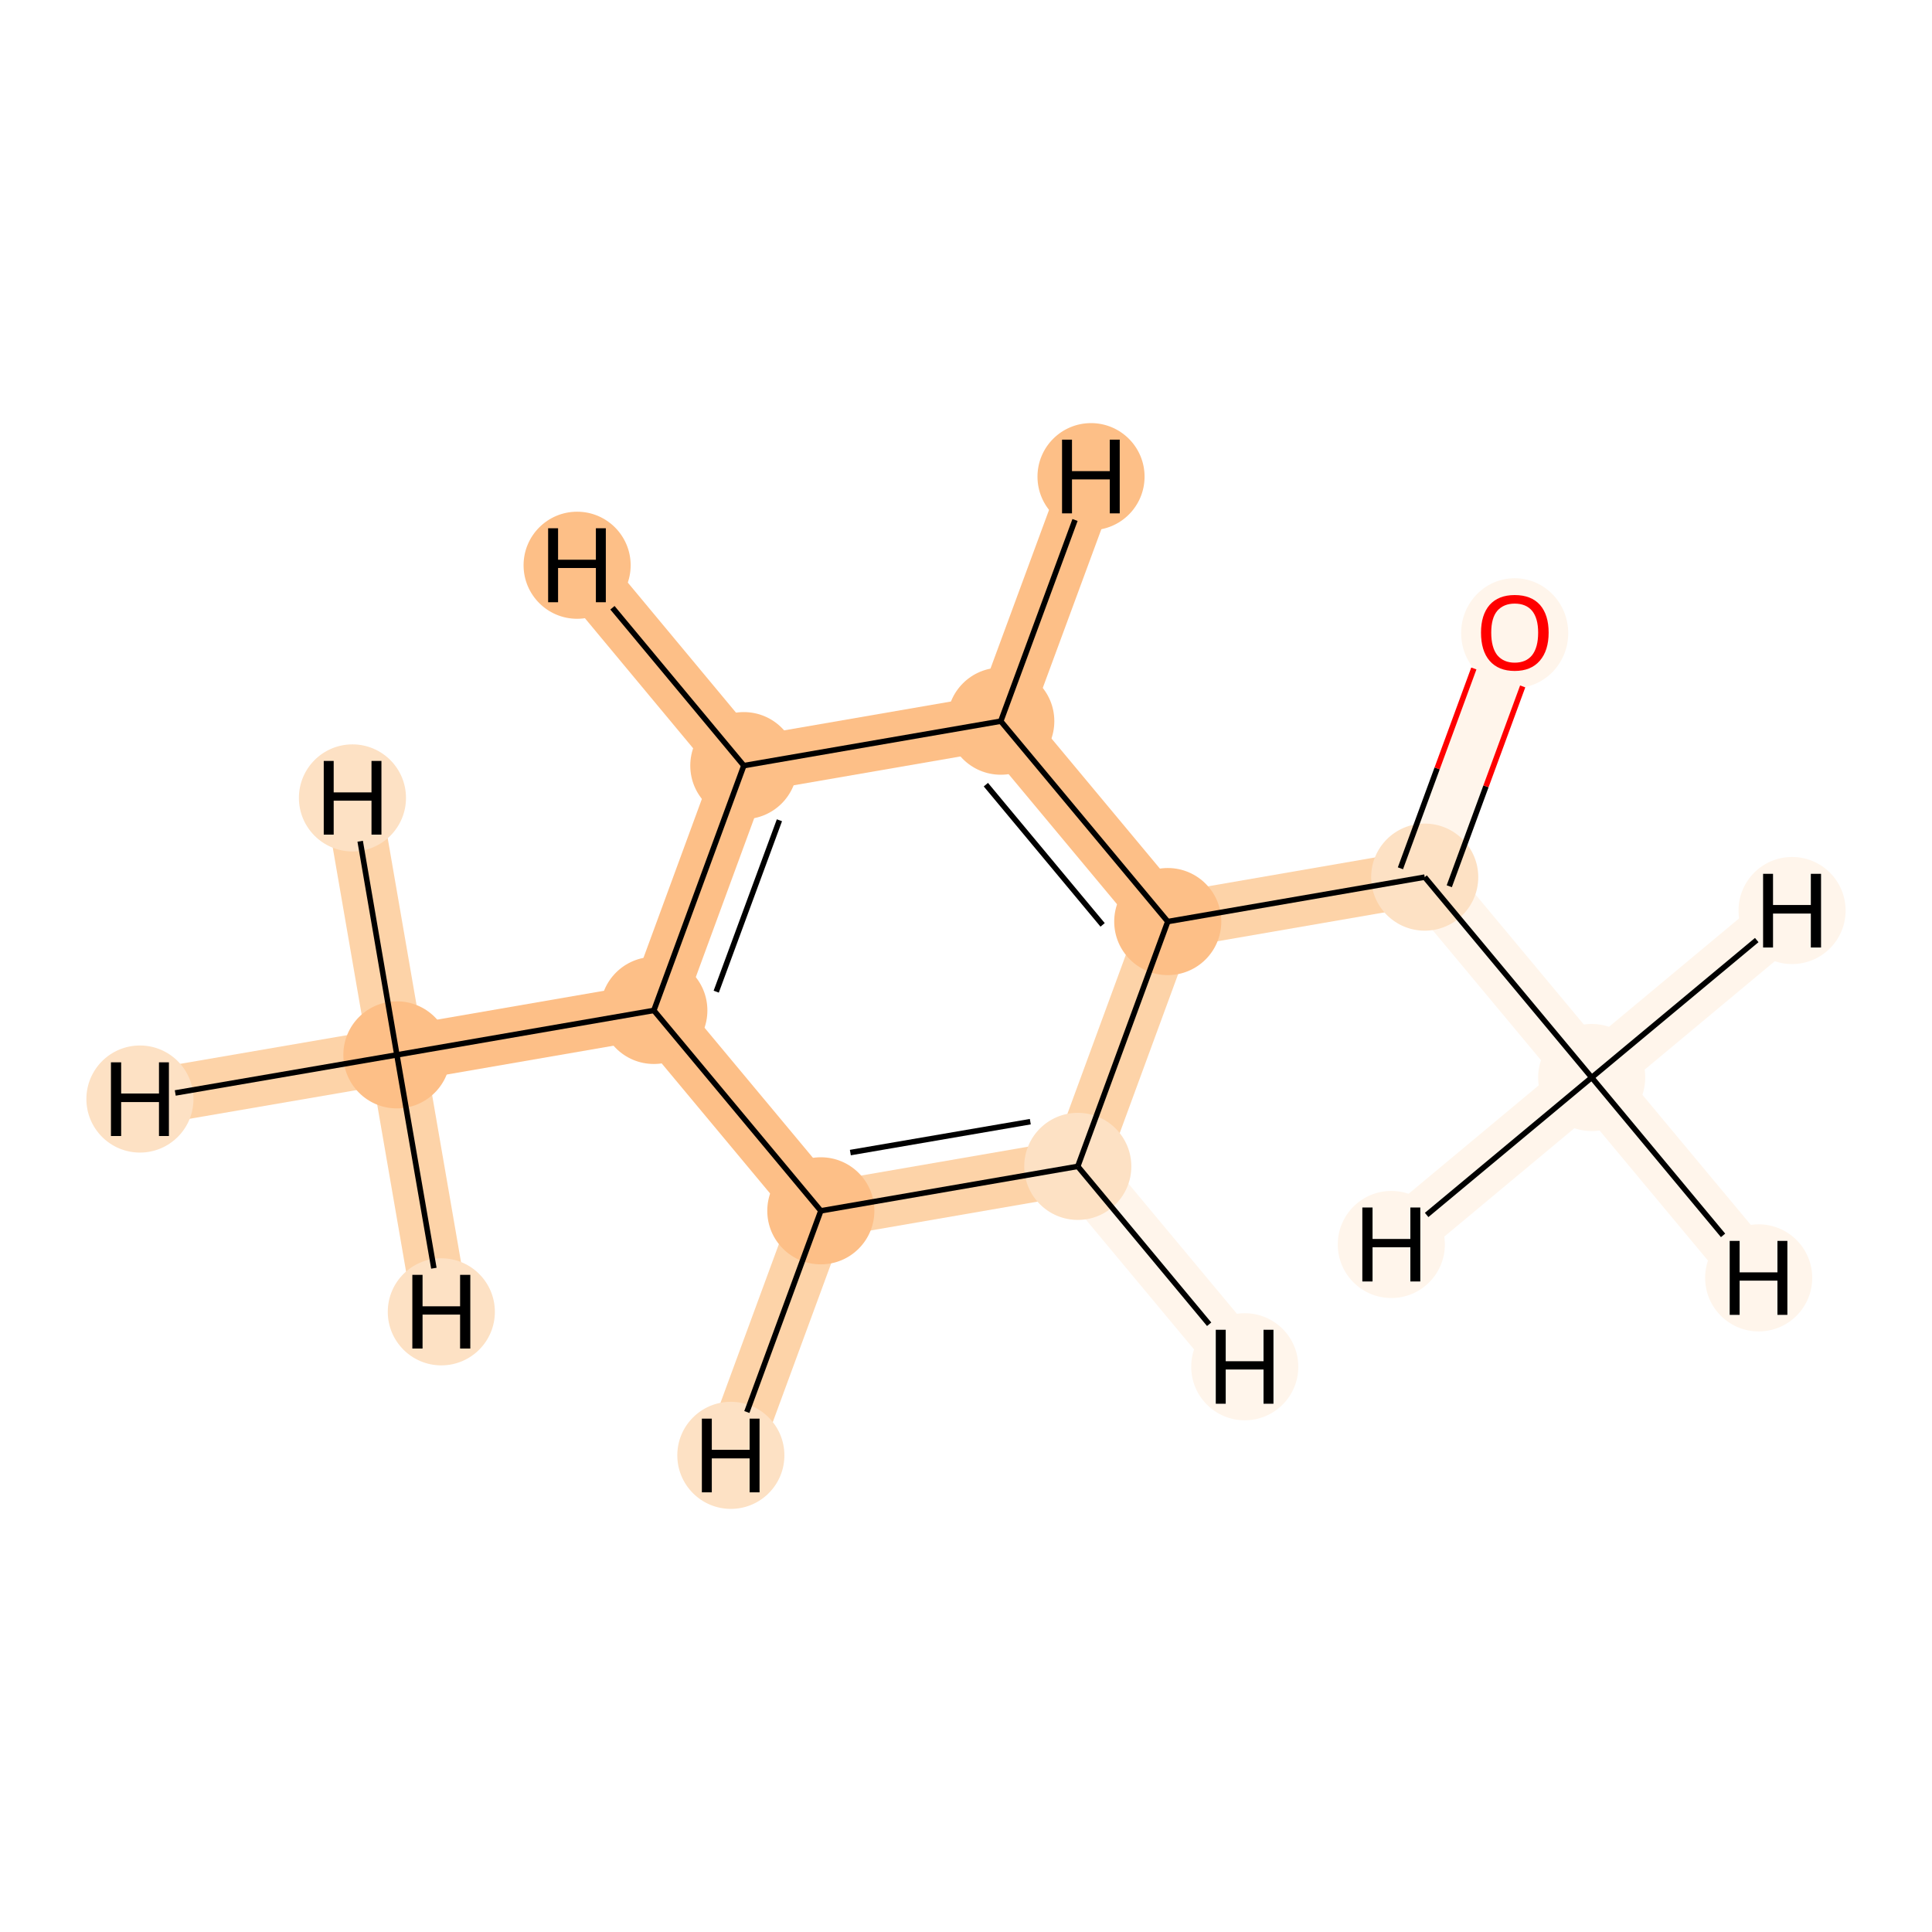<?xml version='1.0' encoding='iso-8859-1'?>
<svg version='1.1' baseProfile='full'
              xmlns='http://www.w3.org/2000/svg'
                      xmlns:rdkit='http://www.rdkit.org/xml'
                      xmlns:xlink='http://www.w3.org/1999/xlink'
                  xml:space='preserve'
width='700px' height='700px' viewBox='0 0 700 700'>
<!-- END OF HEADER -->
<rect style='opacity:1.0;fill:#FFFFFF;stroke:none' width='700.0' height='700.0' x='0.0' y='0.0'> </rect>
<path d='M 143.8,382.2 L 236.9,366.1' style='fill:none;fill-rule:evenodd;stroke:#FDBF87;stroke-width:20.2px;stroke-linecap:butt;stroke-linejoin:miter;stroke-opacity:1' />
<path d='M 143.8,382.2 L 50.7,398.2' style='fill:none;fill-rule:evenodd;stroke:#FDD3A8;stroke-width:20.2px;stroke-linecap:butt;stroke-linejoin:miter;stroke-opacity:1' />
<path d='M 143.8,382.2 L 127.7,289.1' style='fill:none;fill-rule:evenodd;stroke:#FDD3A8;stroke-width:20.2px;stroke-linecap:butt;stroke-linejoin:miter;stroke-opacity:1' />
<path d='M 143.8,382.2 L 159.9,475.3' style='fill:none;fill-rule:evenodd;stroke:#FDD3A8;stroke-width:20.2px;stroke-linecap:butt;stroke-linejoin:miter;stroke-opacity:1' />
<path d='M 236.9,366.1 L 269.5,277.4' style='fill:none;fill-rule:evenodd;stroke:#FDBF87;stroke-width:20.2px;stroke-linecap:butt;stroke-linejoin:miter;stroke-opacity:1' />
<path d='M 236.9,366.1 L 297.4,438.7' style='fill:none;fill-rule:evenodd;stroke:#FDBF87;stroke-width:20.2px;stroke-linecap:butt;stroke-linejoin:miter;stroke-opacity:1' />
<path d='M 269.5,277.4 L 362.6,261.3' style='fill:none;fill-rule:evenodd;stroke:#FDBF87;stroke-width:20.2px;stroke-linecap:butt;stroke-linejoin:miter;stroke-opacity:1' />
<path d='M 269.5,277.4 L 209.1,204.8' style='fill:none;fill-rule:evenodd;stroke:#FDBF87;stroke-width:20.2px;stroke-linecap:butt;stroke-linejoin:miter;stroke-opacity:1' />
<path d='M 362.6,261.3 L 423.1,333.9' style='fill:none;fill-rule:evenodd;stroke:#FDBF87;stroke-width:20.2px;stroke-linecap:butt;stroke-linejoin:miter;stroke-opacity:1' />
<path d='M 362.6,261.3 L 395.3,172.7' style='fill:none;fill-rule:evenodd;stroke:#FDBF87;stroke-width:20.2px;stroke-linecap:butt;stroke-linejoin:miter;stroke-opacity:1' />
<path d='M 423.1,333.9 L 390.5,422.6' style='fill:none;fill-rule:evenodd;stroke:#FDD3A8;stroke-width:20.2px;stroke-linecap:butt;stroke-linejoin:miter;stroke-opacity:1' />
<path d='M 423.1,333.9 L 516.2,317.8' style='fill:none;fill-rule:evenodd;stroke:#FDD3A8;stroke-width:20.2px;stroke-linecap:butt;stroke-linejoin:miter;stroke-opacity:1' />
<path d='M 390.5,422.6 L 297.4,438.7' style='fill:none;fill-rule:evenodd;stroke:#FDD3A8;stroke-width:20.2px;stroke-linecap:butt;stroke-linejoin:miter;stroke-opacity:1' />
<path d='M 390.5,422.6 L 451.0,495.2' style='fill:none;fill-rule:evenodd;stroke:#FFF5EB;stroke-width:20.2px;stroke-linecap:butt;stroke-linejoin:miter;stroke-opacity:1' />
<path d='M 297.4,438.7 L 264.8,527.3' style='fill:none;fill-rule:evenodd;stroke:#FDD3A8;stroke-width:20.2px;stroke-linecap:butt;stroke-linejoin:miter;stroke-opacity:1' />
<path d='M 516.2,317.8 L 548.8,229.2' style='fill:none;fill-rule:evenodd;stroke:#FFF5EB;stroke-width:20.2px;stroke-linecap:butt;stroke-linejoin:miter;stroke-opacity:1' />
<path d='M 516.2,317.8 L 576.7,390.4' style='fill:none;fill-rule:evenodd;stroke:#FFF5EB;stroke-width:20.2px;stroke-linecap:butt;stroke-linejoin:miter;stroke-opacity:1' />
<path d='M 576.7,390.4 L 637.2,463.0' style='fill:none;fill-rule:evenodd;stroke:#FFF5EB;stroke-width:20.2px;stroke-linecap:butt;stroke-linejoin:miter;stroke-opacity:1' />
<path d='M 576.7,390.4 L 649.3,329.9' style='fill:none;fill-rule:evenodd;stroke:#FFF5EB;stroke-width:20.2px;stroke-linecap:butt;stroke-linejoin:miter;stroke-opacity:1' />
<path d='M 576.7,390.4 L 504.1,450.9' style='fill:none;fill-rule:evenodd;stroke:#FFF5EB;stroke-width:20.2px;stroke-linecap:butt;stroke-linejoin:miter;stroke-opacity:1' />
<ellipse cx='143.8' cy='382.2' rx='18.9' ry='18.9'  style='fill:#FDBF87;fill-rule:evenodd;stroke:#FDBF87;stroke-width:1.0px;stroke-linecap:butt;stroke-linejoin:miter;stroke-opacity:1' />
<ellipse cx='236.9' cy='366.1' rx='18.9' ry='18.9'  style='fill:#FDBF87;fill-rule:evenodd;stroke:#FDBF87;stroke-width:1.0px;stroke-linecap:butt;stroke-linejoin:miter;stroke-opacity:1' />
<ellipse cx='269.5' cy='277.4' rx='18.9' ry='18.9'  style='fill:#FDBF87;fill-rule:evenodd;stroke:#FDBF87;stroke-width:1.0px;stroke-linecap:butt;stroke-linejoin:miter;stroke-opacity:1' />
<ellipse cx='362.6' cy='261.3' rx='18.9' ry='18.9'  style='fill:#FDBF87;fill-rule:evenodd;stroke:#FDBF87;stroke-width:1.0px;stroke-linecap:butt;stroke-linejoin:miter;stroke-opacity:1' />
<ellipse cx='423.1' cy='333.9' rx='18.9' ry='18.9'  style='fill:#FDBF87;fill-rule:evenodd;stroke:#FDBF87;stroke-width:1.0px;stroke-linecap:butt;stroke-linejoin:miter;stroke-opacity:1' />
<ellipse cx='390.5' cy='422.6' rx='18.9' ry='18.9'  style='fill:#FDE1C4;fill-rule:evenodd;stroke:#FDE1C4;stroke-width:1.0px;stroke-linecap:butt;stroke-linejoin:miter;stroke-opacity:1' />
<ellipse cx='297.4' cy='438.7' rx='18.9' ry='18.9'  style='fill:#FDBF87;fill-rule:evenodd;stroke:#FDBF87;stroke-width:1.0px;stroke-linecap:butt;stroke-linejoin:miter;stroke-opacity:1' />
<ellipse cx='516.2' cy='317.8' rx='18.9' ry='18.9'  style='fill:#FDE1C4;fill-rule:evenodd;stroke:#FDE1C4;stroke-width:1.0px;stroke-linecap:butt;stroke-linejoin:miter;stroke-opacity:1' />
<ellipse cx='548.8' cy='229.4' rx='18.9' ry='19.4'  style='fill:#FFF5EB;fill-rule:evenodd;stroke:#FFF5EB;stroke-width:1.0px;stroke-linecap:butt;stroke-linejoin:miter;stroke-opacity:1' />
<ellipse cx='576.7' cy='390.4' rx='18.9' ry='18.9'  style='fill:#FFF5EB;fill-rule:evenodd;stroke:#FFF5EB;stroke-width:1.0px;stroke-linecap:butt;stroke-linejoin:miter;stroke-opacity:1' />
<ellipse cx='50.7' cy='398.2' rx='18.9' ry='18.9'  style='fill:#FDE1C4;fill-rule:evenodd;stroke:#FDE1C4;stroke-width:1.0px;stroke-linecap:butt;stroke-linejoin:miter;stroke-opacity:1' />
<ellipse cx='127.7' cy='289.1' rx='18.9' ry='18.9'  style='fill:#FDE1C4;fill-rule:evenodd;stroke:#FDE1C4;stroke-width:1.0px;stroke-linecap:butt;stroke-linejoin:miter;stroke-opacity:1' />
<ellipse cx='159.9' cy='475.3' rx='18.9' ry='18.9'  style='fill:#FDE1C4;fill-rule:evenodd;stroke:#FDE1C4;stroke-width:1.0px;stroke-linecap:butt;stroke-linejoin:miter;stroke-opacity:1' />
<ellipse cx='209.1' cy='204.8' rx='18.9' ry='18.9'  style='fill:#FDBF87;fill-rule:evenodd;stroke:#FDBF87;stroke-width:1.0px;stroke-linecap:butt;stroke-linejoin:miter;stroke-opacity:1' />
<ellipse cx='395.3' cy='172.7' rx='18.9' ry='18.9'  style='fill:#FDBF87;fill-rule:evenodd;stroke:#FDBF87;stroke-width:1.0px;stroke-linecap:butt;stroke-linejoin:miter;stroke-opacity:1' />
<ellipse cx='451.0' cy='495.2' rx='18.9' ry='18.9'  style='fill:#FFF5EB;fill-rule:evenodd;stroke:#FFF5EB;stroke-width:1.0px;stroke-linecap:butt;stroke-linejoin:miter;stroke-opacity:1' />
<ellipse cx='264.8' cy='527.3' rx='18.9' ry='18.9'  style='fill:#FDE1C4;fill-rule:evenodd;stroke:#FDE1C4;stroke-width:1.0px;stroke-linecap:butt;stroke-linejoin:miter;stroke-opacity:1' />
<ellipse cx='637.2' cy='463.0' rx='18.9' ry='18.9'  style='fill:#FFF5EB;fill-rule:evenodd;stroke:#FFF5EB;stroke-width:1.0px;stroke-linecap:butt;stroke-linejoin:miter;stroke-opacity:1' />
<ellipse cx='649.3' cy='329.9' rx='18.9' ry='18.9'  style='fill:#FFF5EB;fill-rule:evenodd;stroke:#FFF5EB;stroke-width:1.0px;stroke-linecap:butt;stroke-linejoin:miter;stroke-opacity:1' />
<ellipse cx='504.1' cy='450.9' rx='18.9' ry='18.9'  style='fill:#FFF5EB;fill-rule:evenodd;stroke:#FFF5EB;stroke-width:1.0px;stroke-linecap:butt;stroke-linejoin:miter;stroke-opacity:1' />
<path class='bond-0 atom-0 atom-1' d='M 143.8,382.2 L 236.9,366.1' style='fill:none;fill-rule:evenodd;stroke:#000000;stroke-width:2.0px;stroke-linecap:butt;stroke-linejoin:miter;stroke-opacity:1' />
<path class='bond-10 atom-0 atom-10' d='M 143.8,382.2 L 63.5,396.0' style='fill:none;fill-rule:evenodd;stroke:#000000;stroke-width:2.0px;stroke-linecap:butt;stroke-linejoin:miter;stroke-opacity:1' />
<path class='bond-11 atom-0 atom-11' d='M 143.8,382.2 L 130.5,304.8' style='fill:none;fill-rule:evenodd;stroke:#000000;stroke-width:2.0px;stroke-linecap:butt;stroke-linejoin:miter;stroke-opacity:1' />
<path class='bond-12 atom-0 atom-12' d='M 143.8,382.2 L 157.2,459.5' style='fill:none;fill-rule:evenodd;stroke:#000000;stroke-width:2.0px;stroke-linecap:butt;stroke-linejoin:miter;stroke-opacity:1' />
<path class='bond-1 atom-1 atom-2' d='M 236.9,366.1 L 269.5,277.4' style='fill:none;fill-rule:evenodd;stroke:#000000;stroke-width:2.0px;stroke-linecap:butt;stroke-linejoin:miter;stroke-opacity:1' />
<path class='bond-1 atom-1 atom-2' d='M 259.5,359.3 L 282.4,297.2' style='fill:none;fill-rule:evenodd;stroke:#000000;stroke-width:2.0px;stroke-linecap:butt;stroke-linejoin:miter;stroke-opacity:1' />
<path class='bond-9 atom-6 atom-1' d='M 297.4,438.7 L 236.9,366.1' style='fill:none;fill-rule:evenodd;stroke:#000000;stroke-width:2.0px;stroke-linecap:butt;stroke-linejoin:miter;stroke-opacity:1' />
<path class='bond-2 atom-2 atom-3' d='M 269.5,277.4 L 362.6,261.3' style='fill:none;fill-rule:evenodd;stroke:#000000;stroke-width:2.0px;stroke-linecap:butt;stroke-linejoin:miter;stroke-opacity:1' />
<path class='bond-13 atom-2 atom-13' d='M 269.5,277.4 L 221.9,220.2' style='fill:none;fill-rule:evenodd;stroke:#000000;stroke-width:2.0px;stroke-linecap:butt;stroke-linejoin:miter;stroke-opacity:1' />
<path class='bond-3 atom-3 atom-4' d='M 362.6,261.3 L 423.1,333.9' style='fill:none;fill-rule:evenodd;stroke:#000000;stroke-width:2.0px;stroke-linecap:butt;stroke-linejoin:miter;stroke-opacity:1' />
<path class='bond-3 atom-3 atom-4' d='M 357.2,284.3 L 399.5,335.1' style='fill:none;fill-rule:evenodd;stroke:#000000;stroke-width:2.0px;stroke-linecap:butt;stroke-linejoin:miter;stroke-opacity:1' />
<path class='bond-14 atom-3 atom-14' d='M 362.6,261.3 L 389.5,188.4' style='fill:none;fill-rule:evenodd;stroke:#000000;stroke-width:2.0px;stroke-linecap:butt;stroke-linejoin:miter;stroke-opacity:1' />
<path class='bond-4 atom-4 atom-5' d='M 423.1,333.9 L 390.5,422.6' style='fill:none;fill-rule:evenodd;stroke:#000000;stroke-width:2.0px;stroke-linecap:butt;stroke-linejoin:miter;stroke-opacity:1' />
<path class='bond-6 atom-4 atom-7' d='M 423.1,333.9 L 516.2,317.8' style='fill:none;fill-rule:evenodd;stroke:#000000;stroke-width:2.0px;stroke-linecap:butt;stroke-linejoin:miter;stroke-opacity:1' />
<path class='bond-5 atom-5 atom-6' d='M 390.5,422.6 L 297.4,438.7' style='fill:none;fill-rule:evenodd;stroke:#000000;stroke-width:2.0px;stroke-linecap:butt;stroke-linejoin:miter;stroke-opacity:1' />
<path class='bond-5 atom-5 atom-6' d='M 373.3,406.4 L 308.1,417.6' style='fill:none;fill-rule:evenodd;stroke:#000000;stroke-width:2.0px;stroke-linecap:butt;stroke-linejoin:miter;stroke-opacity:1' />
<path class='bond-15 atom-5 atom-15' d='M 390.5,422.6 L 438.1,479.8' style='fill:none;fill-rule:evenodd;stroke:#000000;stroke-width:2.0px;stroke-linecap:butt;stroke-linejoin:miter;stroke-opacity:1' />
<path class='bond-16 atom-6 atom-16' d='M 297.4,438.7 L 270.6,511.6' style='fill:none;fill-rule:evenodd;stroke:#000000;stroke-width:2.0px;stroke-linecap:butt;stroke-linejoin:miter;stroke-opacity:1' />
<path class='bond-7 atom-7 atom-8' d='M 525.1,321.1 L 538.4,284.9' style='fill:none;fill-rule:evenodd;stroke:#000000;stroke-width:2.0px;stroke-linecap:butt;stroke-linejoin:miter;stroke-opacity:1' />
<path class='bond-7 atom-7 atom-8' d='M 538.4,284.9 L 551.7,248.7' style='fill:none;fill-rule:evenodd;stroke:#FF0000;stroke-width:2.0px;stroke-linecap:butt;stroke-linejoin:miter;stroke-opacity:1' />
<path class='bond-7 atom-7 atom-8' d='M 507.4,314.6 L 520.7,278.4' style='fill:none;fill-rule:evenodd;stroke:#000000;stroke-width:2.0px;stroke-linecap:butt;stroke-linejoin:miter;stroke-opacity:1' />
<path class='bond-7 atom-7 atom-8' d='M 520.7,278.4 L 534.0,242.2' style='fill:none;fill-rule:evenodd;stroke:#FF0000;stroke-width:2.0px;stroke-linecap:butt;stroke-linejoin:miter;stroke-opacity:1' />
<path class='bond-8 atom-7 atom-9' d='M 516.2,317.8 L 576.7,390.4' style='fill:none;fill-rule:evenodd;stroke:#000000;stroke-width:2.0px;stroke-linecap:butt;stroke-linejoin:miter;stroke-opacity:1' />
<path class='bond-17 atom-9 atom-17' d='M 576.7,390.4 L 624.3,447.6' style='fill:none;fill-rule:evenodd;stroke:#000000;stroke-width:2.0px;stroke-linecap:butt;stroke-linejoin:miter;stroke-opacity:1' />
<path class='bond-18 atom-9 atom-18' d='M 576.7,390.4 L 636.5,340.6' style='fill:none;fill-rule:evenodd;stroke:#000000;stroke-width:2.0px;stroke-linecap:butt;stroke-linejoin:miter;stroke-opacity:1' />
<path class='bond-19 atom-9 atom-19' d='M 576.7,390.4 L 516.9,440.2' style='fill:none;fill-rule:evenodd;stroke:#000000;stroke-width:2.0px;stroke-linecap:butt;stroke-linejoin:miter;stroke-opacity:1' />
<path  class='atom-8' d='M 536.6 229.2
Q 536.6 222.8, 539.7 219.2
Q 542.9 215.6, 548.8 215.6
Q 554.8 215.6, 558.0 219.2
Q 561.1 222.8, 561.1 229.2
Q 561.1 235.7, 557.9 239.4
Q 554.7 243.1, 548.8 243.1
Q 542.9 243.1, 539.7 239.4
Q 536.6 235.8, 536.6 229.2
M 548.8 240.1
Q 552.9 240.1, 555.1 237.4
Q 557.3 234.6, 557.3 229.2
Q 557.3 224.0, 555.1 221.3
Q 552.9 218.7, 548.8 218.7
Q 544.8 218.7, 542.5 221.3
Q 540.3 223.9, 540.3 229.2
Q 540.3 234.6, 542.5 237.4
Q 544.8 240.1, 548.8 240.1
' fill='#FF0000'/>
<path  class='atom-10' d='M 40.2 384.9
L 43.9 384.9
L 43.9 396.2
L 57.6 396.2
L 57.6 384.9
L 61.2 384.9
L 61.2 411.6
L 57.6 411.6
L 57.6 399.3
L 43.9 399.3
L 43.9 411.6
L 40.2 411.6
L 40.2 384.9
' fill='#000000'/>
<path  class='atom-11' d='M 117.3 275.7
L 120.9 275.7
L 120.9 287.1
L 134.6 287.1
L 134.6 275.7
L 138.2 275.7
L 138.2 302.4
L 134.6 302.4
L 134.6 290.1
L 120.9 290.1
L 120.9 302.4
L 117.3 302.4
L 117.3 275.7
' fill='#000000'/>
<path  class='atom-12' d='M 149.4 461.9
L 153.1 461.9
L 153.1 473.3
L 166.7 473.3
L 166.7 461.9
L 170.4 461.9
L 170.4 488.6
L 166.7 488.6
L 166.7 476.3
L 153.1 476.3
L 153.1 488.6
L 149.4 488.6
L 149.4 461.9
' fill='#000000'/>
<path  class='atom-13' d='M 198.6 191.4
L 202.2 191.4
L 202.2 202.8
L 215.9 202.8
L 215.9 191.4
L 219.5 191.4
L 219.5 218.2
L 215.9 218.2
L 215.9 205.8
L 202.2 205.8
L 202.2 218.2
L 198.6 218.2
L 198.6 191.4
' fill='#000000'/>
<path  class='atom-14' d='M 384.8 159.3
L 388.4 159.3
L 388.4 170.7
L 402.1 170.7
L 402.1 159.3
L 405.7 159.3
L 405.7 186.0
L 402.1 186.0
L 402.1 173.7
L 388.4 173.7
L 388.4 186.0
L 384.8 186.0
L 384.8 159.3
' fill='#000000'/>
<path  class='atom-15' d='M 440.5 481.8
L 444.1 481.8
L 444.1 493.2
L 457.8 493.2
L 457.8 481.8
L 461.4 481.8
L 461.4 508.6
L 457.8 508.6
L 457.8 496.2
L 444.1 496.2
L 444.1 508.6
L 440.5 508.6
L 440.5 481.8
' fill='#000000'/>
<path  class='atom-16' d='M 254.3 514.0
L 257.9 514.0
L 257.9 525.3
L 271.6 525.3
L 271.6 514.0
L 275.2 514.0
L 275.2 540.7
L 271.6 540.7
L 271.6 528.4
L 257.9 528.4
L 257.9 540.7
L 254.3 540.7
L 254.3 514.0
' fill='#000000'/>
<path  class='atom-17' d='M 626.7 449.6
L 630.3 449.6
L 630.3 461.0
L 644.0 461.0
L 644.0 449.6
L 647.6 449.6
L 647.6 476.4
L 644.0 476.4
L 644.0 464.0
L 630.3 464.0
L 630.3 476.4
L 626.7 476.4
L 626.7 449.6
' fill='#000000'/>
<path  class='atom-18' d='M 638.8 316.6
L 642.4 316.6
L 642.4 327.9
L 656.1 327.9
L 656.1 316.6
L 659.8 316.6
L 659.8 343.3
L 656.1 343.3
L 656.1 331.0
L 642.4 331.0
L 642.4 343.3
L 638.8 343.3
L 638.8 316.6
' fill='#000000'/>
<path  class='atom-19' d='M 493.6 437.5
L 497.3 437.5
L 497.3 448.9
L 511.0 448.9
L 511.0 437.5
L 514.6 437.5
L 514.6 464.3
L 511.0 464.3
L 511.0 451.9
L 497.3 451.9
L 497.3 464.3
L 493.6 464.3
L 493.6 437.5
' fill='#000000'/>
</svg>
